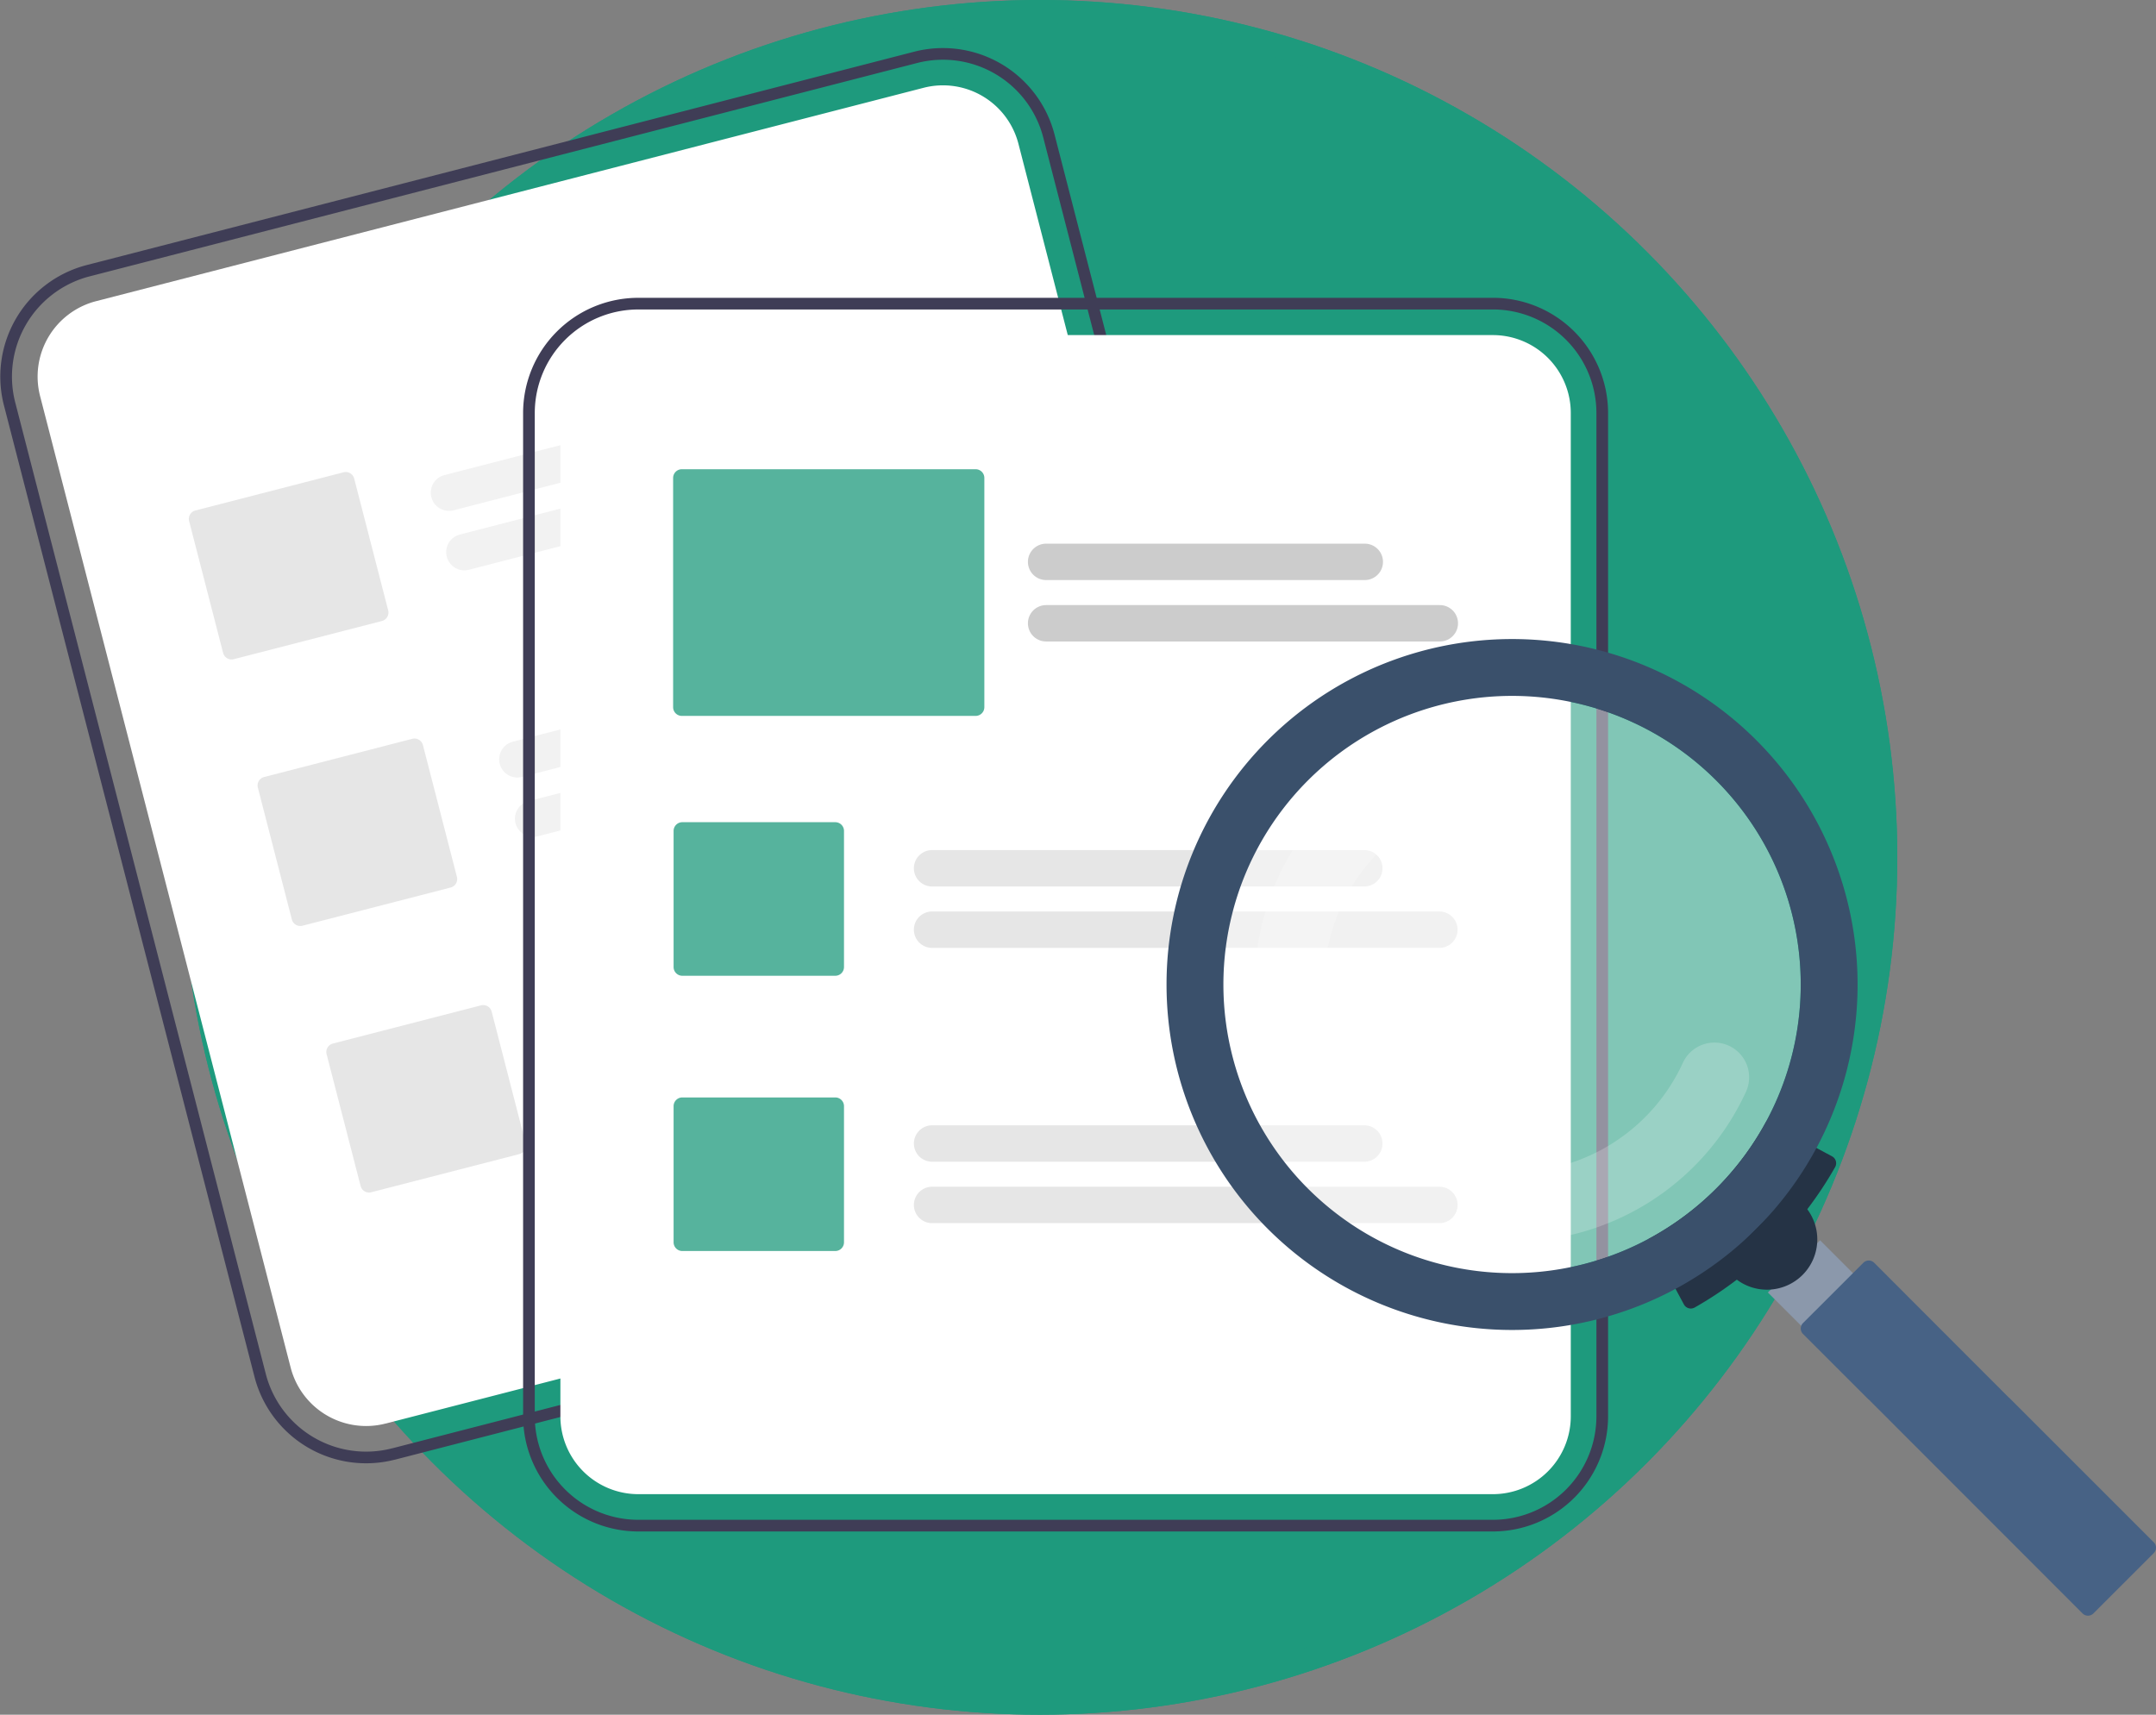 <svg xmlns="http://www.w3.org/2000/svg" width="184.798" height="147" viewBox="0 0 184.798 147">
  <rect x="0" y="0" width="184.798" height="147" fill="#808080" stroke="none"/>
  <g id="Group_2466" data-name="Group 2466" transform="translate(-1095.377 -6346)">
    <g id="Ellipse_64" data-name="Ellipse 64" transform="translate(1111 6346)" fill="#1e9a7d" stroke="#1e9a7d" stroke-width="2">
      <circle cx="73.5" cy="73.5" r="73.5" stroke="none"/>
      <circle cx="73.5" cy="73.5" r="72.5" fill="none"/>
    </g>
    <path id="Path_2318" data-name="Path 2318" d="M478.6,553.7Z" transform="translate(727.763 5885.713)" fill="#7bc3b2"/>
    <g id="Group_2418" data-name="Group 2418" transform="translate(1095.892 6350.613)">
      <path id="Path_2926" data-name="Path 2926" d="M286.951,99.363,282,100.64l-61.031,15.739-4.954,1.277a9.379,9.379,0,0,0-6.732,11.411l21.481,83.3a9.379,9.379,0,0,0,11.411,6.732l.013,0L313.1,200.806l.013,0a9.379,9.379,0,0,0,6.732-11.411l-21.481-83.3A9.379,9.379,0,0,0,286.951,99.363Z" transform="translate(-208.978 -99.06)" fill="none" stroke="#3f3d56" stroke-width="1"/>
      <path id="Path_2927" data-name="Path 2927" d="M298.782,113.131l-5.867,1.513-59.2,15.268-5.867,1.513a6.679,6.679,0,0,0-4.794,8.126l21.481,83.3a6.679,6.679,0,0,0,8.126,4.794l.013,0,70.913-18.287.013,0a6.679,6.679,0,0,0,4.794-8.126l-21.48-83.3A6.679,6.679,0,0,0,298.782,113.131Z" transform="translate(-220.135 -110.217)" fill="#fff"/>
      <path id="Path_2928" data-name="Path 2928" d="M433.723,239.858l-35.873,9.251a1.56,1.56,0,0,1-.779-3.021l35.873-9.251a1.56,1.56,0,0,1,.779,3.021Z" transform="translate(-359.506 -209.97)" fill="#f2f2f2"/>
      <path id="Path_2929" data-name="Path 2929" d="M446.709,257.794l-42.1,10.858a1.56,1.56,0,0,1-.779-3.021l42.1-10.858a1.56,1.56,0,1,1,.779,3.021Z" transform="translate(-364.945 -224.415)" fill="#f2f2f2"/>
      <path id="Path_2930" data-name="Path 2930" d="M463.991,357.232l-35.873,9.251a1.56,1.56,0,1,1-.779-3.021l35.873-9.251a1.56,1.56,0,0,1,.779,3.021Z" transform="translate(-383.882 -304.494)" fill="#f2f2f2"/>
      <path id="Path_2931" data-name="Path 2931" d="M476.977,375.168l-42.1,10.858a1.56,1.56,0,0,1-.779-3.021l42.1-10.858a1.56,1.56,0,1,1,.779,3.021Z" transform="translate(-389.321 -318.938)" fill="#f2f2f2"/>
      <path id="Path_2932" data-name="Path 2932" d="M494.26,474.605l-35.873,9.251a1.56,1.56,0,0,1-.779-3.021l35.873-9.251a1.56,1.56,0,1,1,.779,3.021Z" transform="translate(-408.258 -399.018)" fill="#f2f2f2"/>
      <path id="Path_2933" data-name="Path 2933" d="M507.245,492.541,465.14,503.4a1.56,1.56,0,0,1-.779-3.021l42.1-10.858a1.56,1.56,0,0,1,.779,3.021Z" transform="translate(-413.697 -413.462)" fill="#f2f2f2"/>
      <path id="Path_2934" data-name="Path 2934" d="M306.019,295.97l-12.7,3.274a.749.749,0,0,1-.911-.538l-2.914-11.3a.749.749,0,0,1,.538-.911l12.7-3.274a.749.749,0,0,1,.911.538l2.914,11.3a.749.749,0,0,1-.538.911Z" transform="translate(-273.799 -247.345)" fill="#e6e6e6"/>
      <path id="Path_2935" data-name="Path 2935" d="M336.287,413.343l-12.7,3.274a.749.749,0,0,1-.911-.538l-2.914-11.3a.749.749,0,0,1,.538-.911l12.7-3.274a.749.749,0,0,1,.911.538l2.914,11.3a.749.749,0,0,1-.538.911Z" transform="translate(-298.175 -341.869)" fill="#e6e6e6"/>
      <path id="Path_2936" data-name="Path 2936" d="M366.555,530.717l-12.7,3.274a.749.749,0,0,1-.911-.538l-2.914-11.3a.749.749,0,0,1,.538-.911l12.7-3.274a.749.749,0,0,1,.911.538l2.914,11.3A.749.749,0,0,1,366.555,530.717Z" transform="translate(-322.551 -436.393)" fill="#e6e6e6"/>
      <path id="Path_2937" data-name="Path 2937" d="M521.821,209.052H448.562a9.379,9.379,0,0,0-9.369,9.369v86.022a9.379,9.379,0,0,0,9.369,9.369h73.259a9.379,9.379,0,0,0,9.369-9.369V218.42a9.379,9.379,0,0,0-9.369-9.369Z" transform="translate(-394.371 -187.634)" fill="none" stroke="#3f3d56" stroke-width="1"/>
      <path id="Path_2938" data-name="Path 2938" d="M532.978,222.906h-73.26a6.679,6.679,0,0,0-6.672,6.672V315.6a6.679,6.679,0,0,0,6.672,6.672h73.26a6.679,6.679,0,0,0,6.672-6.672V229.578A6.679,6.679,0,0,0,532.978,222.906Z" transform="translate(-405.528 -198.792)" fill="#fff"/>
      <path id="Path_2940" data-name="Path 2940" d="M647.292,452.808H610.245a1.56,1.56,0,0,1,0-3.12h37.047a1.56,1.56,0,0,1,0,3.12Z" transform="translate(-530.868 -381.424)" fill="#e6e6e6"/>
      <path id="Path_2941" data-name="Path 2941" d="M653.727,479.855H610.245a1.56,1.56,0,0,1,0-3.12h43.482a1.56,1.56,0,0,1,0,3.12Z" transform="translate(-530.868 -403.207)" fill="#e6e6e6"/>
      <path id="Path_2942" data-name="Path 2942" d="M647.292,574.021H610.245a1.56,1.56,0,1,1,0-3.12h37.047a1.56,1.56,0,1,1,0,3.12Z" transform="translate(-530.867 -479.041)" fill="#e6e6e6"/>
      <path id="Path_2943" data-name="Path 2943" d="M653.727,601.069H610.245a1.56,1.56,0,1,1,0-3.12h43.482a1.56,1.56,0,0,1,0,3.12Z" transform="translate(-530.867 -500.823)" fill="#e6e6e6"/>
      <path id="Path_2944" data-name="Path 2944" d="M516.74,450.575H503.63a.749.749,0,0,1-.748-.748v-11.67a.749.749,0,0,1,.748-.748h13.11a.749.749,0,0,1,.748.748v11.67A.749.749,0,0,1,516.74,450.575Z" transform="translate(-445.661 -371.536)" fill="#56b39d"/>
      <path id="Path_2945" data-name="Path 2945" d="M516.74,571.789H503.63a.749.749,0,0,1-.748-.748V559.37a.749.749,0,0,1,.748-.748h13.11a.749.749,0,0,1,.748.748v11.67A.749.749,0,0,1,516.74,571.789Z" transform="translate(-445.661 -469.153)" fill="#56b39d"/>
      <path id="Path_2946" data-name="Path 2946" d="M687.769,317.873H660.456a1.56,1.56,0,0,1,0-3.12h27.313a1.56,1.56,0,1,1,0,3.12Z" transform="translate(-571.304 -272.758)" fill="#ccc"/>
      <path id="Path_2947" data-name="Path 2947" d="M694.2,344.921H660.456a1.56,1.56,0,0,1,0-3.12H694.2a1.56,1.56,0,1,1,0,3.12Z" transform="translate(-571.304 -294.54)" fill="#ccc"/>
      <path id="Path_2948" data-name="Path 2948" d="M528.6,303.122h-25.18a.749.749,0,0,1-.748-.748V282.722a.749.749,0,0,1,.748-.748H528.6a.749.749,0,0,1,.748.748v19.652a.749.749,0,0,1-.748.748Z" transform="translate(-445.491 -246.361)" fill="#56b39d"/>
    </g>
    <g id="Group_2422" data-name="Group 2422" transform="translate(1195.365 6400.786)">
      <circle id="Ellipse_317" data-name="Ellipse 317" cx="24.743" cy="24.743" r="24.743" transform="translate(4.874 4.873)" fill="#fff" opacity="0.2"/>
      <path id="Path_2949" data-name="Path 2949" d="M2957.385,859.04a24.744,24.744,0,0,0,4.309-5.792l5.617,3.023a.673.673,0,0,1,.269.923,32.007,32.007,0,0,1-12.041,12.041.673.673,0,0,1-.923-.269l-3.023-5.617A24.74,24.74,0,0,0,2957.385,859.04Z" transform="translate(-2910.272 -811.928)" fill="#253345"/>
      <g id="Group_2419" data-name="Group 2419" transform="translate(4.874 4.873)">
        <circle id="Ellipse_318" data-name="Ellipse 318" cx="24.743" cy="24.743" r="24.743" transform="translate(0 0)" fill="#fff" opacity="0.3"/>
      </g>
      <path id="Path_2950" data-name="Path 2950" d="M2927.961,135.814a29.616,29.616,0,1,1,0,41.883A29.616,29.616,0,0,1,2927.961,135.814Zm3.446,38.437a24.743,24.743,0,1,0,0-34.991A24.743,24.743,0,0,0,2931.408,174.252Z" transform="translate(-2919.287 -127.14)" fill="#3a506b"/>
      <rect id="Rectangle_1034" data-name="Rectangle 1034" width="6.329" height="4.556" transform="translate(59.239 54.763) rotate(135)" fill="#8b98ab"/>
      <path id="Rectangle_1035" data-name="Rectangle 1035" d="M4.315,0h0A4.315,4.315,0,0,1,8.629,4.315V5.6a0,0,0,0,1,0,0H0a0,0,0,0,1,0,0V4.315A4.315,4.315,0,0,1,4.315,0Z" transform="translate(57.565 51.463) rotate(135)" fill="#253345"/>
      <path id="Path_2951" data-name="Path 2951" d="M2470.014,1068.717l5.173-5.172a.657.657,0,0,1,.929,0l11.572,11.586h.015l12.377,12.377a.657.657,0,0,1,0,.929l-5.173,5.172a.657.657,0,0,1-.929,0l-18.331-18.345h-.015l-5.618-5.618A.658.658,0,0,1,2470.014,1068.717Z" transform="translate(-2415.462 -1010.076)" fill="#476285"/>
      <circle id="Ellipse_319" data-name="Ellipse 319" cx="3.001" cy="3.001" r="3.001" transform="translate(21.196 8.529)" fill="#fff" opacity="0.2"/>
      <g id="Group_2420" data-name="Group 2420" transform="translate(26.64 34.61)" opacity="0.2">
        <path id="Path_2952" data-name="Path 2952" d="M3085.732,752.4a22.056,22.056,0,0,0,20.04-12.837,2.976,2.976,0,1,0-5.406-2.49,16.1,16.1,0,0,1-14.634,9.375,2.976,2.976,0,0,0,0,5.952Z" transform="translate(-3082.756 -735.341)" fill="#fff"/>
      </g>
      <g id="Group_2421" data-name="Group 2421" transform="translate(7.564 12.867)" opacity="0.2">
        <path id="Path_2953" data-name="Path 2953" d="M3624.315,381.392a2.977,2.977,0,0,0,2.668-4.292,16.116,16.116,0,0,1,3.313-18.729,2.976,2.976,0,1,0-4.119-4.3,22.068,22.068,0,0,0-4.533,25.656A2.976,2.976,0,0,0,3624.315,381.392Z" transform="translate(-3619.384 -353.247)" fill="#fff"/>
      </g>
    </g>
  </g>
</svg>
